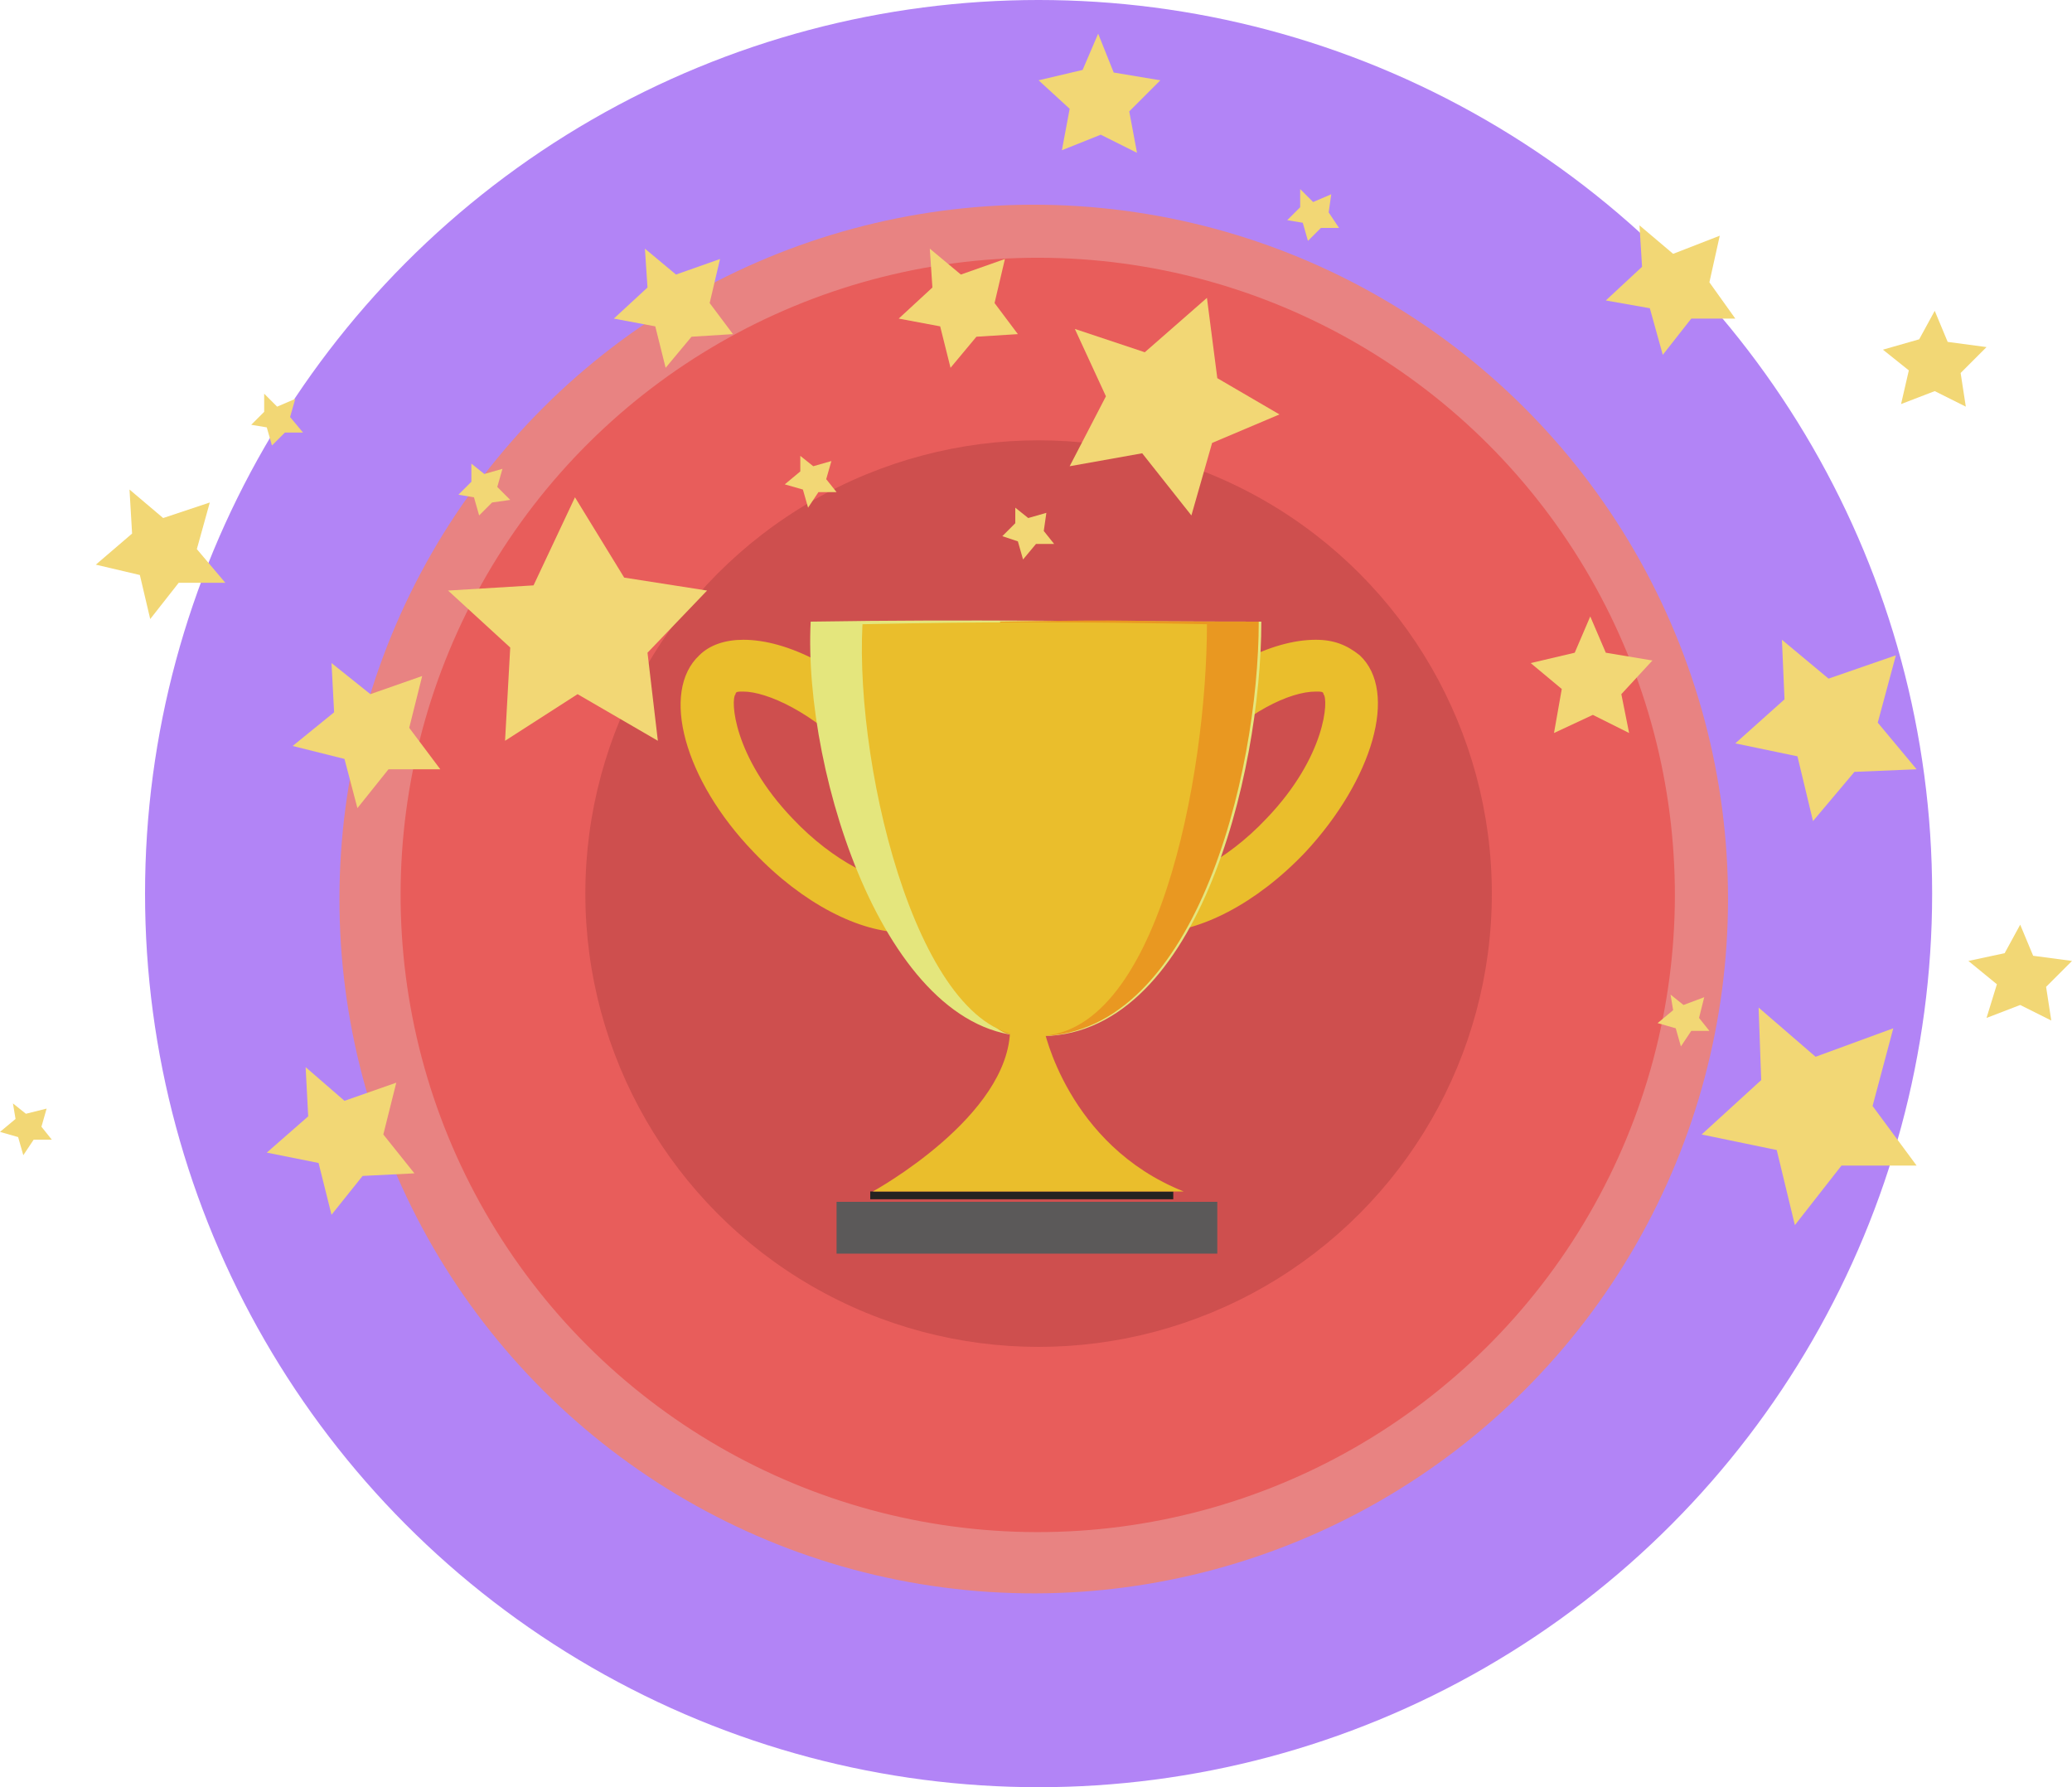 <?xml version="1.0" encoding="utf-8"?>
<!-- Generator: Adobe Illustrator 26.2.1, SVG Export Plug-In . SVG Version: 6.00 Build 0)  -->
<svg version="1.1" id="圖層_1" xmlns="http://www.w3.org/2000/svg" xmlns:xlink="http://www.w3.org/1999/xlink" x="0px" y="0px"
	 viewBox="0 0 80 69" style="enable-background:new 0 0 80 69;" xml:space="preserve">
<style type="text/css">
	.st0{fill:#B284F6;}
	.st1{fill:#E88382;}
	.st2{fill:#E85D5B;}
	.st3{fill:#CE4F4E;}
	.st4{fill:#5B5959;}
	.st5{fill:#252321;}
	.st6{fill:#EABE2C;}
	.st7{fill:#E4E67D;}
	.st8{fill:#E99821;}
	.st9{fill:#F2D775;}
</style>
<g>
	<g>
		<g id="椭圆_35">
			<g>
				<ellipse class="st0" cx="40.1" cy="34.5" rx="34.5" ry="34.5"/>
			</g>
		</g>
		<g id="椭圆_23_拷贝">
			<g>
				
					<ellipse transform="matrix(0.924 -0.383 0.383 0.924 -10.245 17.929)" class="st1" cx="39.9" cy="34.7" rx="26.8" ry="26.8"/>
			</g>
		</g>
		<g id="椭圆_23">
			<g>
				
					<ellipse transform="matrix(1.773347e-03 -1 1 1.773347e-03 5.496 74.59)" class="st2" cx="40.1" cy="34.5" rx="24.6" ry="24.6"/>
			</g>
		</g>
		<g id="椭圆_23_拷贝_3">
			<g>
				<ellipse class="st3" cx="40.1" cy="34.5" rx="17.5" ry="17.5"/>
			</g>
		</g>
		<g id="矩形_36">
			<g>
				<rect x="32.3" y="46.4" class="st4" width="14.7" height="2"/>
			</g>
		</g>
		<g id="矩形_36_拷贝">
			<g>
				<rect x="33.6" y="46" class="st5" width="11.7" height="0.3"/>
			</g>
		</g>
		<g id="椭圆_25">
			<g>
				<path class="st3" d="M44.6,35c-0.4,0-0.8-0.1-1-0.3c-0.9-0.9-0.2-3.7,2.1-6.2c1.6-1.7,3.6-2.8,5-2.8c0.4,0,0.8,0.1,1,0.3
					c0.9,0.9,0.2,3.7-2.1,6.2C48.1,33.9,46.1,35,44.6,35L44.6,35z"/>
			</g>
			<g>
				<path class="st6" d="M50.8,26.7c0.2,0,0.3,0,0.3,0.1c0.2,0.2,0.1,2.4-2.2,4.8c-1.6,1.7-3.4,2.5-4.3,2.5c-0.2,0-0.3,0-0.3-0.1
					c-0.2-0.2-0.1-2.4,2.2-4.8C48.1,27.5,49.8,26.7,50.8,26.7 M50.8,24.7c-1.7,0-3.9,1.1-5.8,3.1c-2.6,2.8-3.6,6.2-2.1,7.6
					c0.4,0.4,1,0.6,1.7,0.6c1.7,0,3.9-1.1,5.8-3.1c2.6-2.8,3.6-6.2,2.1-7.6C52,24.9,51.5,24.7,50.8,24.7L50.8,24.7z"/>
			</g>
		</g>
		<g id="椭圆_25_拷贝">
			<g>
				<path class="st3" d="M34.9,35c-1.4,0-3.4-1.1-5-2.8c-2.3-2.5-3-5.3-2.1-6.2c0.2-0.2,0.6-0.3,1-0.3c1.4,0,3.4,1.1,5,2.8
					c2.3,2.5,3,5.3,2.1,6.2C35.6,34.9,35.3,35,34.9,35L34.9,35z"/>
			</g>
			<g>
				<path class="st6" d="M28.7,26.7c0.9,0,2.7,0.8,4.3,2.5c2.3,2.4,2.4,4.6,2.2,4.8c0,0-0.1,0.1-0.3,0.1c-0.9,0-2.7-0.8-4.3-2.5
					c-2.3-2.4-2.4-4.6-2.2-4.8C28.4,26.7,28.5,26.7,28.7,26.7 M28.7,24.7c-0.7,0-1.3,0.2-1.7,0.6c-1.5,1.4-0.6,4.8,2.1,7.6
					c1.9,2,4.1,3.1,5.8,3.1c0.7,0,1.3-0.2,1.7-0.6c1.5-1.4,0.6-4.8-2.1-7.6C32.6,25.8,30.4,24.7,28.7,24.7L28.7,24.7z"/>
			</g>
		</g>
		<g id="椭圆_24">
			<g>
				<path class="st7" d="M31.3,24c-0.3,5.9,3,16.3,8.7,16c6.2,0.2,8.7-10.1,8.7-16C42.1,24,37.6,23.9,31.3,24z"/>
			</g>
		</g>
		<g id="椭圆_24_拷贝_2">
			<g>
				<path class="st8" d="M38.6,24c6.2,6.4-4.4,16.3,1.3,16c6.2,0.2,8.7-10.1,8.7-16C42.1,24,44.9,23.9,38.6,24z"/>
			</g>
		</g>
		<g id="形状_148">
			<g>
				<path class="st6" d="M40.3,39.7h-1.3c0,3.4-5.3,6.3-5.3,6.3h12C41.2,44.2,40.3,39.7,40.3,39.7z"/>
			</g>
		</g>
		<g id="椭圆_24_拷贝">
			<g>
				<path class="st6" d="M33.3,24.1C33,29.9,35.6,40.3,39.9,40c4.8,0.2,6.7-10.1,6.7-15.9C41.6,24,38.1,24,33.3,24.1z"/>
			</g>
		</g>
	</g>
	<g>
		<g id="星">
			<g>
				<polygon class="st9" points="27.3,22.8 24.1,22.3 22.2,19.2 20.6,22.6 17.3,22.8 19.7,25 19.5,28.6 22.3,26.8 25.4,28.6 
					25,25.2 				"/>
			</g>
		</g>
		<g id="多边形_3_拷贝">
			<g>
				<polygon class="st9" points="47,14.6 46.6,11.5 44.2,13.6 41.5,12.7 42.7,15.3 41.3,18 44.1,17.5 46,19.9 46.8,17.1 49.4,16 
									"/>
			</g>
		</g>
		<g id="多边形_3_拷贝_2">
			<g>
				<polygon class="st9" points="72.3,42.7 73.1,39.7 70.1,40.8 67.9,38.9 68,41.7 65.7,43.8 68.6,44.4 69.3,47.3 71.1,45 74,45 
									"/>
			</g>
		</g>
		<g id="多边形_3_拷贝_3">
			<g>
				<polygon class="st9" points="72.5,27.9 73.2,25.3 70.6,26.2 68.8,24.7 68.9,27 67,28.7 69.4,29.2 70,31.7 71.6,29.8 74,29.7 
									"/>
			</g>
		</g>
		<g id="多边形_3_拷贝_11">
			<g>
				<polygon class="st9" points="66,10.9 66.4,9.1 64.6,9.8 63.3,8.7 63.4,10.3 62,11.6 63.7,11.9 64.2,13.7 65.3,12.3 67,12.3 				
					"/>
			</g>
		</g>
		<g id="多边形_3_拷贝_12">
			<g>
				<polygon class="st9" points="7.6,21.2 8.1,19.4 6.3,20 5,18.9 5.1,20.6 3.7,21.8 5.4,22.2 5.8,23.9 6.9,22.5 8.7,22.5 				"/>
			</g>
		</g>
		<g id="多边形_3_拷贝_13">
			<g>
				<polygon class="st9" points="19.2,18.8 19.4,18.1 18.7,18.3 18.2,17.9 18.2,18.6 17.7,19.1 18.3,19.2 18.5,19.9 19,19.4 
					19.7,19.3 				"/>
			</g>
		</g>
		<g id="多边形_3_拷贝_14">
			<g>
				<polygon class="st9" points="11.2,16.1 11.4,15.4 10.7,15.7 10.2,15.2 10.2,15.9 9.7,16.4 10.3,16.5 10.5,17.2 11,16.7 
					11.7,16.7 				"/>
			</g>
		</g>
		<g id="多边形_3_拷贝_15">
			<g>
				<polygon class="st9" points="40.3,20.5 40.4,19.8 39.7,20 39.2,19.6 39.2,20.2 38.7,20.7 39.3,20.9 39.5,21.6 40,21 40.7,21 
									"/>
			</g>
		</g>
		<g id="多边形_3_拷贝_16">
			<g>
				<polygon class="st9" points="31.9,18.5 32.1,17.8 31.4,18 30.9,17.6 30.9,18.2 30.3,18.7 31,18.9 31.2,19.6 31.6,19 32.3,19 
									"/>
			</g>
		</g>
		<g id="多边形_3_拷贝_17">
			<g>
				<polygon class="st9" points="51.3,8.2 51.4,7.5 50.7,7.8 50.2,7.3 50.2,8 49.7,8.5 50.3,8.6 50.5,9.3 51,8.8 51.7,8.8 				"/>
			</g>
		</g>
		<g id="多边形_3_拷贝_18">
			<g>
				<polygon class="st9" points="65.6,39.3 65.8,38.5 65,38.8 64.5,38.4 64.6,39 64,39.5 64.7,39.7 64.9,40.4 65.3,39.8 66,39.8 
									"/>
			</g>
		</g>
		<g id="多边形_3_拷贝_19">
			<g>
				<polygon class="st9" points="1.6,43.5 1.8,42.8 1,43 0.5,42.6 0.6,43.2 0,43.7 0.7,43.9 0.9,44.6 1.3,44 2,44 				"/>
			</g>
		</g>
		<g id="多边形_3_拷贝_4">
			<g>
				<polygon class="st9" points="14.8,43.8 15.3,41.8 13.3,42.5 11.8,41.2 11.9,43.1 10.3,44.5 12.3,44.9 12.8,46.9 14,45.4 
					16,45.3 				"/>
			</g>
		</g>
		<g id="多边形_3_拷贝_5">
			<g>
				<polygon class="st9" points="15.8,28.1 16.3,26.1 14.3,26.8 12.8,25.6 12.9,27.5 11.3,28.8 13.3,29.3 13.8,31.2 15,29.7 
					17,29.7 				"/>
			</g>
		</g>
		<g id="多边形_3_拷贝_6">
			<g>
				<polygon class="st9" points="27.4,11.7 27.8,10 26.1,10.6 24.9,9.6 25,11.1 23.7,12.3 25.3,12.6 25.7,14.2 26.7,13 28.3,12.9 
									"/>
			</g>
		</g>
		<g id="多边形_3_拷贝_7">
			<g>
				<polygon class="st9" points="38.4,11.7 38.8,10 37.1,10.6 35.9,9.6 36,11.1 34.7,12.3 36.3,12.6 36.7,14.2 37.7,13 39.3,12.9 
									"/>
			</g>
		</g>
		<g id="多边形_3_拷贝_8">
			<g>
				<polygon class="st9" points="44.8,3.1 43,2.8 42.4,1.3 41.8,2.7 40.1,3.1 41.3,4.2 41,5.8 42.5,5.2 43.9,5.9 43.6,4.3 				"/>
			</g>
		</g>
		<g id="多边形_3_拷贝_9">
			<g>
				<polygon class="st9" points="63.8,25.5 62,25.2 61.4,23.8 60.8,25.2 59.1,25.6 60.3,26.6 60,28.3 61.5,27.6 62.9,28.3 
					62.6,26.8 				"/>
			</g>
		</g>
		<g id="多边形_3_拷贝_10">
			<g>
				<polygon class="st9" points="76.7,13.4 75.2,13.2 74.7,12 74.1,13.1 72.7,13.5 73.7,14.3 73.4,15.6 74.7,15.1 75.9,15.7 
					75.7,14.4 				"/>
			</g>
		</g>
		<g id="多边形_3_拷贝_20">
			<g>
				<polygon class="st9" points="80,37.1 78.5,36.9 78,35.7 77.4,36.8 76,37.1 77.1,38 76.7,39.3 78,38.8 79.2,39.4 79,38.1 				"/>
			</g>
		</g>
	</g>
</g>
</svg>
